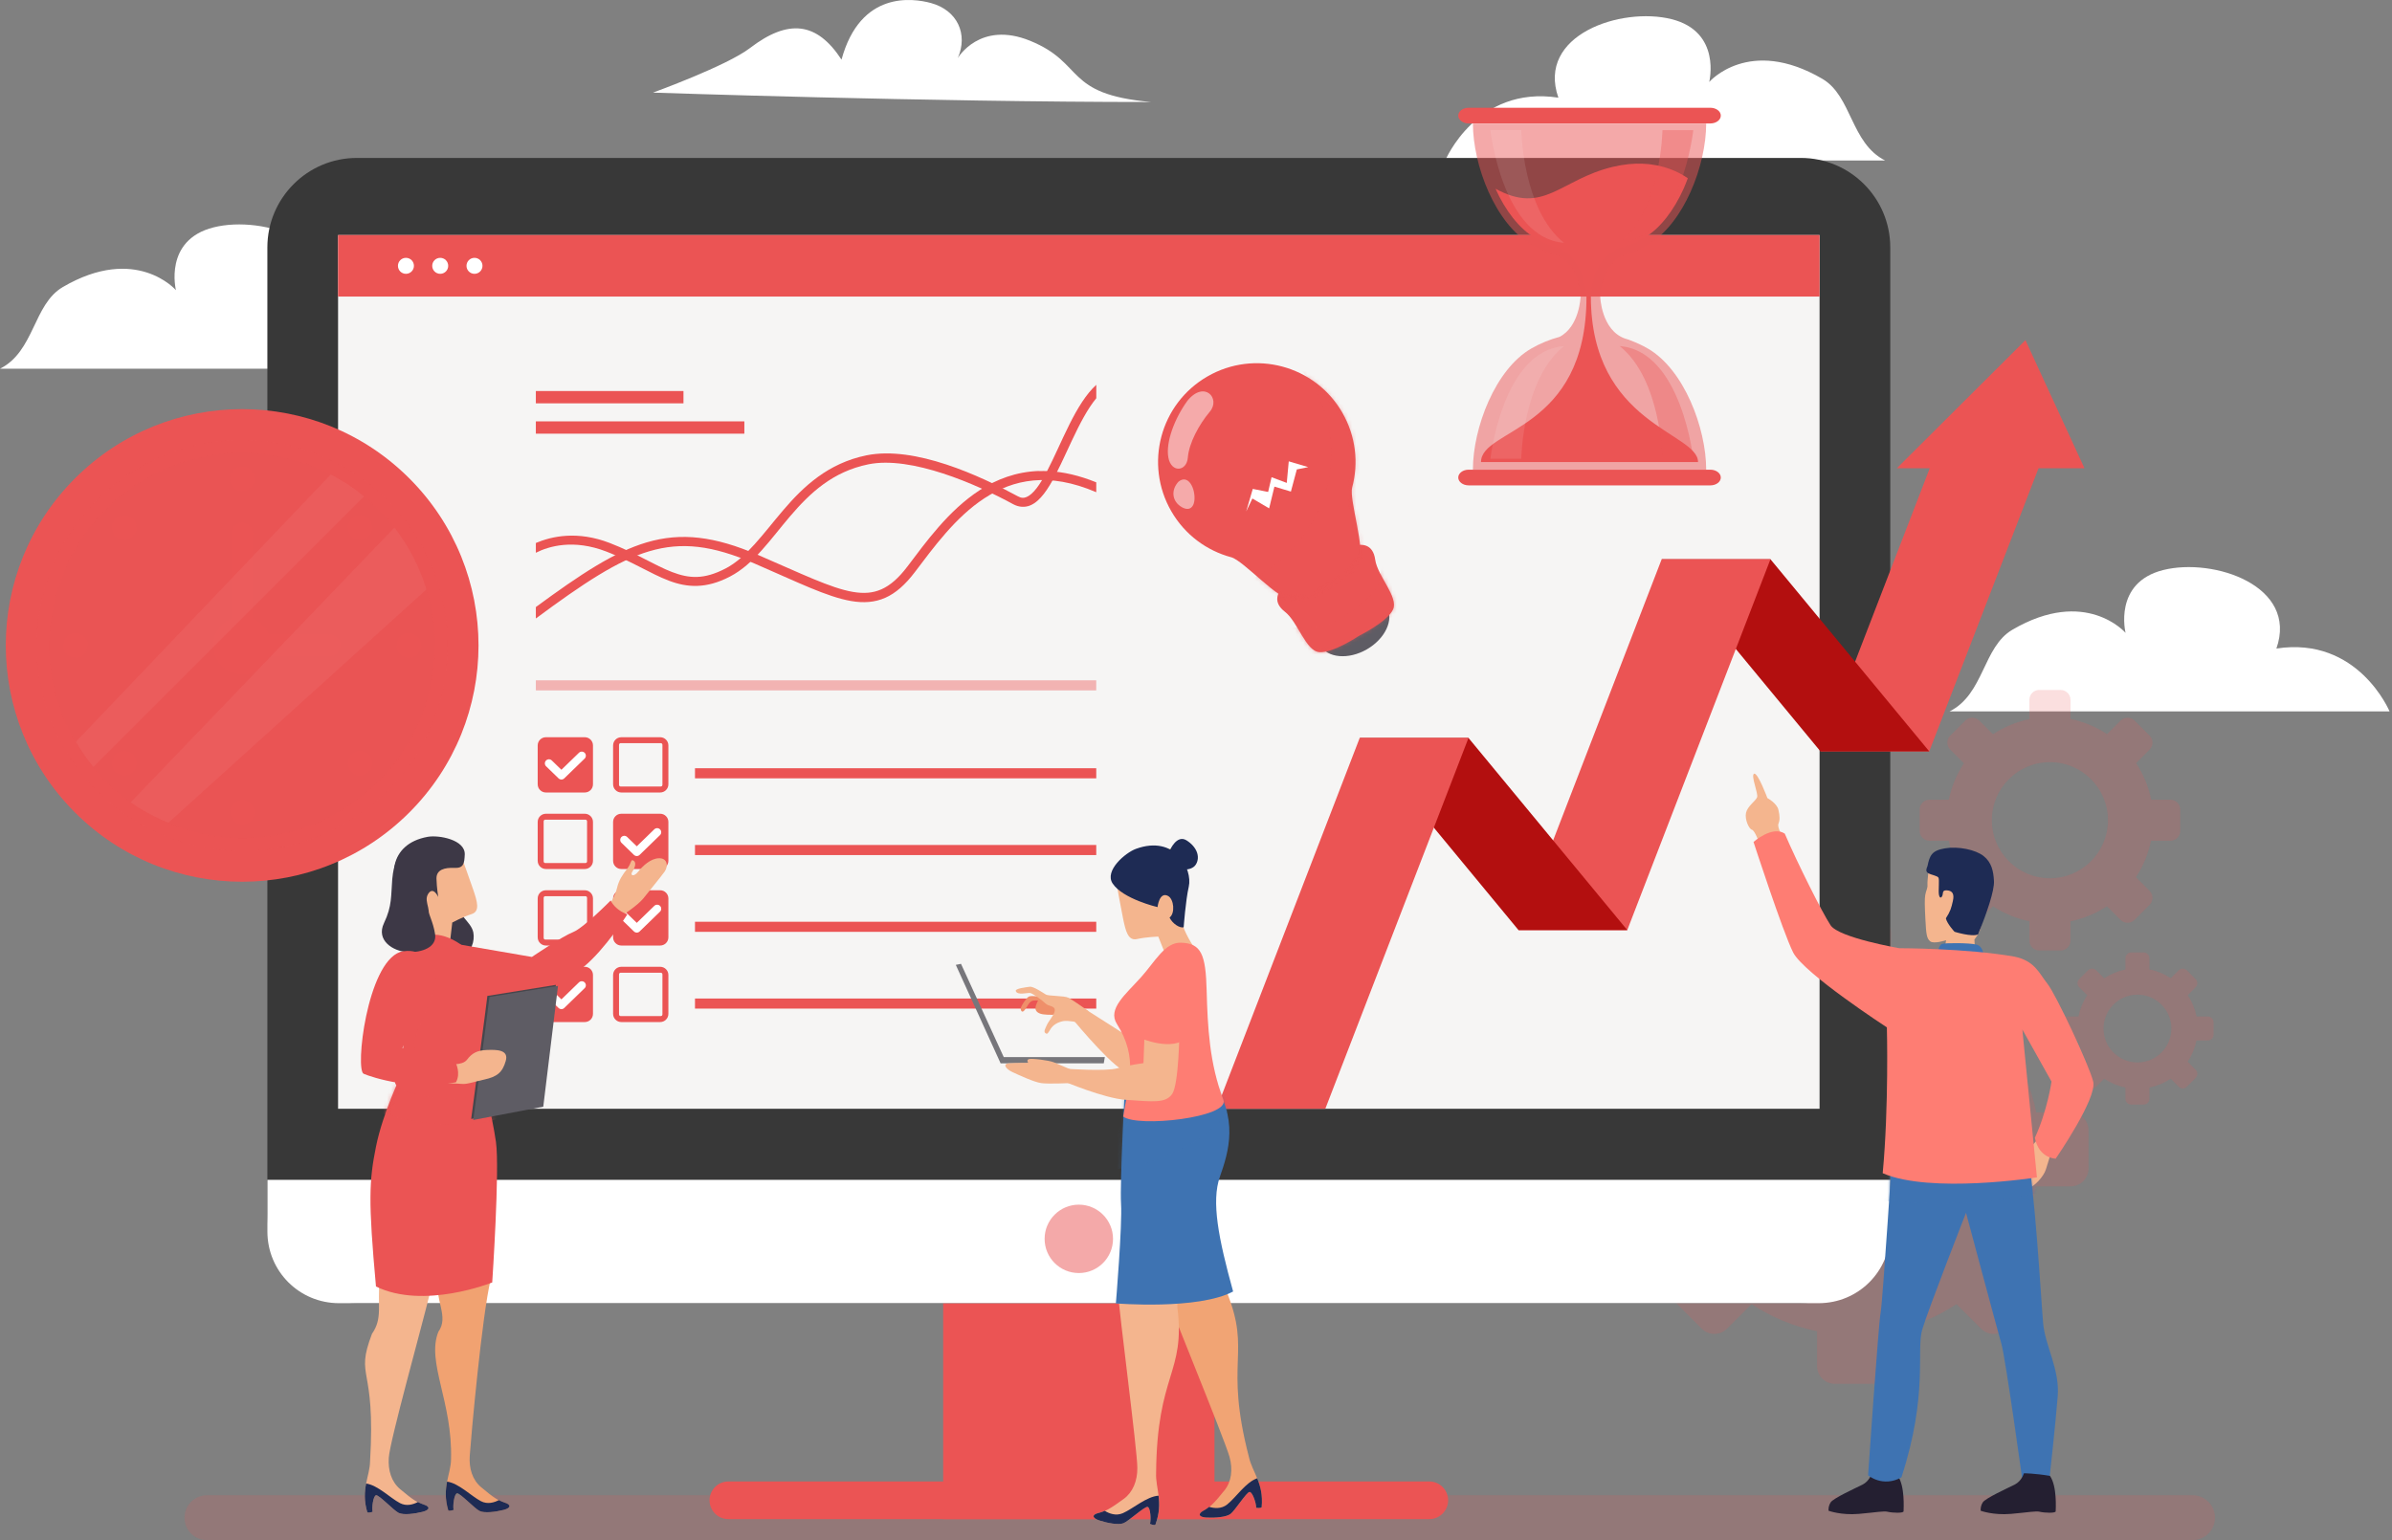 <svg width="590" height="380" viewBox="0 0 590 380" fill="none" xmlns="http://www.w3.org/2000/svg">
<rect x="0" y="0" width="590" height="380" fill="#808080" stroke="none"/>
<g clip-path="url(#clip0_868_4948)">
<path d="M8.65944e-06 90.969H108.511C108.511 90.969 100.76 72.37 80.605 75.467C86.033 59.965 65.103 52.989 52.698 56.094C40.294 59.2 43.399 71.596 43.399 71.596C43.399 71.596 33.59 60.238 15.493 70.822C8.182 75.097 8.516 86.71 -0.009 90.977L8.65944e-06 90.969Z" fill="white"/>
<path d="M480.884 175.514H589.395C589.395 175.514 581.644 156.916 561.488 160.013C566.916 144.511 545.987 137.535 533.582 140.64C521.177 143.737 524.283 156.142 524.283 156.142C524.283 156.142 514.473 144.784 496.376 155.368C489.065 159.643 489.4 171.256 480.875 175.523L480.884 175.514Z" fill="white"/>
<path d="M464.986 39.598H356.475C356.475 39.598 364.226 21 384.381 24.097C378.953 8.595 399.883 1.619 412.288 4.724C424.692 7.83 421.587 20.226 421.587 20.226C421.587 20.226 431.396 8.868 449.493 19.452C456.804 23.727 456.47 35.34 464.995 39.607L464.986 39.598Z" fill="white"/>
<path opacity="0.18" d="M540.796 380H51.053C47.992 380 45.511 377.519 45.511 374.458C45.511 371.396 47.992 368.915 51.053 368.915H540.796C543.858 368.915 546.339 371.396 546.339 374.458C546.339 377.519 543.858 380 540.796 380Z" fill="#EB5454"/>
<g opacity="0.19">
<path d="M452.59 225.741C450.153 225.741 448.191 227.703 448.191 230.14V238.718C442.42 239.888 436.939 242.167 432.03 245.413L425.968 239.351C424.244 237.627 421.464 237.627 419.739 239.351L413.071 246.02C411.346 247.744 411.346 250.524 413.071 252.249L419.132 258.31C415.886 263.22 413.607 268.709 412.437 274.472H403.868C401.431 274.472 399.469 276.434 399.469 278.871V288.302C399.469 290.739 401.431 292.701 403.868 292.701H412.437C413.616 298.472 415.886 303.953 419.132 308.862L413.071 314.924C411.346 316.648 411.346 319.428 413.071 321.153L419.739 327.821C421.464 329.546 424.244 329.546 425.968 327.821L432.03 321.76C436.939 325.006 442.429 327.276 448.191 328.455V337.032C448.191 339.469 450.153 341.431 452.59 341.431H462.021C464.458 341.431 466.42 339.469 466.42 337.032V328.455C472.191 327.285 477.672 325.006 482.581 321.76L488.643 327.821C490.367 329.546 493.148 329.546 494.872 327.821L501.541 321.153C503.265 319.428 503.265 316.648 501.541 314.924L495.479 308.862C498.725 303.953 500.995 298.463 502.165 292.701H510.743C513.18 292.701 515.142 290.739 515.142 288.302V278.871C515.142 276.434 513.18 274.472 510.743 274.472H502.262C501.092 268.683 498.804 263.167 495.541 258.24L501.532 252.249C503.256 250.524 503.256 247.744 501.532 246.02L494.863 239.351C493.139 237.627 490.359 237.627 488.634 239.351L482.643 245.343C477.716 242.079 472.209 239.791 466.411 238.621V230.149C466.411 227.712 464.449 225.75 462.012 225.75H452.581L452.59 225.741ZM457.306 257.809C471.54 257.809 483.083 269.352 483.083 283.586C483.083 297.821 471.54 309.364 457.306 309.364C443.071 309.364 431.528 297.821 431.528 283.586C431.528 269.352 443.071 257.809 457.306 257.809Z" fill="#EB5454"/>
<path d="M503.001 170.228C501.646 170.228 500.555 171.318 500.555 172.673V177.442C497.353 178.093 494.3 179.36 491.573 181.163L488.203 177.794C487.244 176.835 485.705 176.835 484.746 177.794L481.042 181.497C480.083 182.456 480.083 183.996 481.042 184.955L484.411 188.324C482.608 191.052 481.341 194.105 480.69 197.307H475.93C474.576 197.307 473.485 198.398 473.485 199.753V204.996C473.485 206.351 474.576 207.442 475.93 207.442H480.69C481.341 210.644 482.608 213.697 484.411 216.424L481.042 219.794C480.083 220.753 480.083 222.292 481.042 223.251L484.746 226.955C485.705 227.914 487.244 227.914 488.203 226.955L491.573 223.586C494.3 225.389 497.353 226.647 500.555 227.307V232.076C500.555 233.43 501.646 234.521 503.001 234.521H508.244C509.599 234.521 510.69 233.43 510.69 232.076V227.307C513.893 226.656 516.945 225.389 519.673 223.586L523.042 226.955C524.001 227.914 525.541 227.914 526.5 226.955L530.203 223.251C531.162 222.292 531.162 220.753 530.203 219.794L526.834 216.424C528.638 213.697 529.896 210.644 530.555 207.442H535.324C536.679 207.442 537.77 206.351 537.77 204.996V199.753C537.77 198.398 536.679 197.307 535.324 197.307H530.608C529.957 194.087 528.69 191.025 526.878 188.289L530.212 184.955C531.171 183.996 531.171 182.456 530.212 181.497L526.508 177.794C525.55 176.835 524.01 176.835 523.051 177.794L519.717 181.128C516.981 179.316 513.919 178.049 510.699 177.389V172.682C510.699 171.327 509.608 170.236 508.253 170.236H503.01L503.001 170.228ZM505.623 188.043C513.532 188.043 519.945 194.456 519.945 202.366C519.945 210.275 513.532 216.688 505.623 216.688C497.714 216.688 491.3 210.275 491.3 202.366C491.3 194.456 497.714 188.043 505.623 188.043Z" fill="#EB5454"/>
<path d="M525.682 234.996C524.89 234.996 524.256 235.63 524.256 236.421V239.201C522.382 239.58 520.605 240.319 519.013 241.374L517.042 239.404C516.479 238.841 515.582 238.841 515.019 239.404L512.854 241.568C512.291 242.131 512.291 243.028 512.854 243.591L514.825 245.562C513.769 247.155 513.03 248.94 512.652 250.806H509.872C509.08 250.806 508.447 251.439 508.447 252.231V255.292C508.447 256.084 509.08 256.718 509.872 256.718H512.652C513.03 258.592 513.769 260.369 514.825 261.961L512.854 263.932C512.291 264.495 512.291 265.392 512.854 265.955L515.019 268.12C515.582 268.683 516.479 268.683 517.042 268.12L519.013 266.149C520.605 267.205 522.391 267.944 524.256 268.322V271.102C524.256 271.894 524.89 272.527 525.682 272.527H528.743C529.535 272.527 530.168 271.894 530.168 271.102V268.322C532.042 267.944 533.819 267.205 535.412 266.149L537.383 268.12C537.946 268.683 538.843 268.683 539.406 268.12L541.57 265.955C542.133 265.392 542.133 264.495 541.57 263.932L539.6 261.961C540.655 260.369 541.394 258.583 541.773 256.718H544.553C545.344 256.718 545.978 256.084 545.978 255.292V252.231C545.978 251.439 545.344 250.806 544.553 250.806H541.799C541.421 248.923 540.682 247.137 539.617 245.536L541.561 243.591C542.124 243.028 542.124 242.131 541.561 241.568L539.397 239.404C538.834 238.841 537.937 238.841 537.374 239.404L535.429 241.348C533.828 240.292 532.042 239.545 530.16 239.166V236.413C530.16 235.621 529.526 234.987 528.734 234.987H525.673L525.682 234.996ZM527.212 245.404C531.831 245.404 535.579 249.152 535.579 253.77C535.579 258.389 531.831 262.137 527.212 262.137C522.594 262.137 518.846 258.389 518.846 253.77C518.846 249.152 522.594 245.404 527.212 245.404Z" fill="#EB5454"/>
</g>
<path d="M299.562 306.653H232.638V374.818H299.562V306.653Z" fill="#EB5454"/>
<path d="M179.658 365.519H352.542C355.111 365.519 357.187 367.604 357.187 370.164C357.187 372.733 355.111 374.809 352.542 374.809H179.658C177.089 374.809 175.013 372.733 175.013 370.164C175.013 367.595 177.089 365.519 179.658 365.519Z" fill="#EB5454"/>
<path d="M444.153 38.965H88.039C75.838 38.965 65.948 48.855 65.948 61.056V299.43C65.948 311.631 75.838 321.521 88.039 321.521H444.153C456.354 321.521 466.244 311.631 466.244 299.43V61.056C466.244 48.855 456.354 38.965 444.153 38.965Z" fill="#383838"/>
<path d="M65.957 291.099V303.873C65.957 313.656 73.831 321.53 83.614 321.53H448.587C458.37 321.53 466.244 313.656 466.244 303.873V291.099H65.957Z" fill="white"/>
<path d="M448.807 57.994H83.385V273.565H448.807V57.994Z" fill="#F6F5F4"/>
<path d="M266.096 314.096C270.756 314.096 274.533 310.318 274.533 305.659C274.533 300.999 270.756 297.222 266.096 297.222C261.436 297.222 257.659 300.999 257.659 305.659C257.659 310.318 261.436 314.096 266.096 314.096Z" fill="#EB5454" fill-opacity="0.5"/>
<path d="M83.385 57.994V73.17H448.807V57.994H83.385Z" fill="#EB5454"/>
<path d="M102.098 65.587C102.098 66.678 101.218 67.558 100.127 67.558C99.036 67.558 98.156 66.678 98.156 65.587C98.156 64.496 99.036 63.616 100.127 63.616C101.218 63.616 102.098 64.496 102.098 65.587Z" fill="white"/>
<path d="M110.552 65.587C110.552 66.678 109.672 67.558 108.582 67.558C107.491 67.558 106.611 66.678 106.611 65.587C106.611 64.496 107.491 63.616 108.582 63.616C109.672 63.616 110.552 64.496 110.552 65.587Z" fill="white"/>
<path d="M119.007 65.587C119.007 66.678 118.127 67.558 117.036 67.558C115.945 67.558 115.065 66.678 115.065 65.587C115.065 64.496 115.945 63.616 117.036 63.616C118.127 63.616 119.007 64.496 119.007 65.587Z" fill="white"/>
<path d="M256.234 116.199C250.647 116.402 245.791 118.249 241.594 120.976C233.931 125.965 228.371 133.768 223.823 139.768C221.615 142.68 219.547 144.449 217.427 145.39C215.307 146.331 213.072 146.499 210.345 146.032C204.89 145.1 197.606 141.501 186.996 136.927C176.271 132.299 168.019 131.305 159.503 133.821C151.47 136.196 143.192 141.677 132.168 149.78V152.595C143.869 143.938 152.297 138.325 160.145 136.012C168.133 133.654 175.647 134.516 186.089 139.029C196.647 143.587 203.896 147.255 209.958 148.293C212.984 148.812 215.764 148.636 218.351 147.493C220.937 146.349 223.286 144.273 225.644 141.167C230.228 135.132 235.673 127.575 242.844 122.912C249.943 118.293 258.635 116.384 270.398 121.443V119.006C266.202 117.308 262.287 116.41 258.679 116.243C257.852 116.208 257.034 116.199 256.243 116.226L256.234 116.199Z" fill="#EB5454"/>
<path d="M270.398 94.953C269.122 96.106 267.979 97.557 266.914 99.167C264.671 102.563 262.77 106.742 260.958 110.657C259.146 114.572 257.404 118.232 255.679 120.458C254.817 121.575 253.973 122.305 253.242 122.613C252.512 122.921 251.905 122.921 251.017 122.428C241.797 117.405 225.635 109.909 213.714 112.346C204.248 114.282 198.186 120.027 193.207 125.851C188.227 131.675 184.198 137.552 178.963 140.261C173.597 143.05 169.954 142.734 165.776 141.141C161.597 139.549 156.978 136.522 150.423 133.98C142.409 130.874 136.03 132.326 132.168 133.971V136.382C135.371 134.772 141.423 132.933 149.605 136.1C155.922 138.546 160.426 141.537 164.966 143.261C169.506 144.995 174.169 145.303 180.01 142.276C185.984 139.179 190.057 133.021 194.931 127.32C199.805 121.628 205.374 116.367 214.172 114.563C224.747 112.399 240.882 119.472 249.926 124.408C251.316 125.165 252.838 125.235 254.131 124.689C255.424 124.144 256.489 123.115 257.492 121.83C259.48 119.252 261.213 115.513 263.034 111.598C264.855 107.675 266.738 103.575 268.832 100.399C269.351 99.616 269.879 98.894 270.407 98.252V94.936L270.398 94.953Z" fill="#EB5454"/>
<path opacity="0.41" d="M270.389 167.851H132.168V170.34H270.389V167.851Z" fill="#EB5454"/>
<path d="M162.837 181.893H153.248C152.13 181.893 151.224 182.799 151.224 183.916V193.506C151.224 194.623 152.13 195.529 153.248 195.529H162.837C163.955 195.529 164.861 194.623 164.861 193.506V183.916C164.861 182.799 163.955 181.893 162.837 181.893Z" fill="#EB5454"/>
<path d="M153.116 183.353C152.852 183.353 152.685 183.52 152.685 183.784V193.628C152.685 193.892 152.852 194.059 153.116 194.059H162.96C163.224 194.059 163.391 193.892 163.391 193.628V183.784C163.391 183.52 163.224 183.353 162.96 183.353H153.116Z" fill="#F6F5F4"/>
<path d="M144.239 181.893H134.649C133.532 181.893 132.626 182.799 132.626 183.916V193.506C132.626 194.623 133.532 195.529 134.649 195.529H144.239C145.356 195.529 146.262 194.623 146.262 193.506V183.916C146.262 182.799 145.356 181.893 144.239 181.893Z" fill="#EB5454"/>
<path d="M135.397 188.342L138.476 191.324L143.5 186.45" stroke="white" stroke-width="2.01" stroke-linecap="round" stroke-linejoin="round"/>
<path d="M144.239 200.772H134.649C133.532 200.772 132.626 201.678 132.626 202.796V212.385C132.626 213.503 133.532 214.409 134.649 214.409H144.239C145.356 214.409 146.262 213.503 146.262 212.385V202.796C146.262 201.678 145.356 200.772 144.239 200.772Z" fill="#EB5454"/>
<path d="M144.371 202.232C144.635 202.232 144.802 202.4 144.802 202.664V212.508C144.802 212.772 144.635 212.939 144.371 212.939H134.526C134.262 212.939 134.095 212.772 134.095 212.508V202.664C134.095 202.4 134.262 202.232 134.526 202.232H144.371Z" fill="#F6F5F4"/>
<path d="M162.837 200.772H153.248C152.13 200.772 151.224 201.678 151.224 202.796V212.385C151.224 213.503 152.13 214.409 153.248 214.409H162.837C163.955 214.409 164.861 213.503 164.861 212.385V202.796C164.861 201.678 163.955 200.772 162.837 200.772Z" fill="#EB5454"/>
<path d="M153.987 207.222L157.066 210.204L162.089 205.33" stroke="white" stroke-width="2.01" stroke-linecap="round" stroke-linejoin="round"/>
<path d="M144.239 219.652H134.649C133.532 219.652 132.626 220.558 132.626 221.676V231.265C132.626 232.383 133.532 233.289 134.649 233.289H144.239C145.356 233.289 146.262 232.383 146.262 231.265V221.676C146.262 220.558 145.356 219.652 144.239 219.652Z" fill="#EB5454"/>
<path d="M144.371 221.112C144.635 221.112 144.802 221.279 144.802 221.543V231.388C144.802 231.652 144.635 231.819 144.371 231.819H134.526C134.262 231.819 134.095 231.652 134.095 231.388V221.543C134.095 221.279 134.262 221.112 134.526 221.112H144.371Z" fill="#F6F5F4"/>
<path d="M162.837 219.652H153.248C152.13 219.652 151.224 220.558 151.224 221.676V231.265C151.224 232.383 152.13 233.289 153.248 233.289H162.837C163.955 233.289 164.861 232.383 164.861 231.265V221.676C164.861 220.558 163.955 219.652 162.837 219.652Z" fill="#EB5454"/>
<path d="M153.987 226.11L157.066 229.093L162.089 224.219" stroke="white" stroke-width="2.01" stroke-linecap="round" stroke-linejoin="round"/>
<path d="M162.837 238.532H153.248C152.13 238.532 151.224 239.438 151.224 240.556V250.145C151.224 251.263 152.13 252.169 153.248 252.169H162.837C163.955 252.169 164.861 251.263 164.861 250.145V240.556C164.861 239.438 163.955 238.532 162.837 238.532Z" fill="#EB5454"/>
<path d="M153.116 239.992C152.852 239.992 152.685 240.159 152.685 240.423V250.268C152.685 250.532 152.852 250.699 153.116 250.699H162.96C163.224 250.699 163.391 250.532 163.391 250.268V240.423C163.391 240.159 163.224 239.992 162.96 239.992H153.116Z" fill="#F6F5F4"/>
<path d="M144.239 238.532H134.649C133.532 238.532 132.626 239.438 132.626 240.556V250.145C132.626 251.263 133.532 252.169 134.649 252.169H144.239C145.356 252.169 146.262 251.263 146.262 250.145V240.556C146.262 239.438 145.356 238.532 144.239 238.532Z" fill="#EB5454"/>
<path d="M135.397 244.99L138.476 247.973L143.5 243.099" stroke="white" stroke-width="2.01" stroke-linecap="round" stroke-linejoin="round"/>
<path d="M270.398 189.546H171.424V192.036H270.398V189.546Z" fill="#EB5454"/>
<path d="M270.398 208.479H171.424V210.968H270.398V208.479Z" fill="#EB5454"/>
<path d="M270.398 227.421H171.424V229.911H270.398V227.421Z" fill="#EB5454"/>
<path d="M270.398 246.362H171.424V248.852H270.398V246.362Z" fill="#EB5454"/>
<path d="M168.582 96.476H132.168V99.511H168.582V96.476Z" fill="#EB5454"/>
<path d="M183.6 103.963H132.168V106.998H183.6V103.963Z" fill="#EB5454"/>
<path d="M477.892 110.578H504.725L475.86 185.385H449.027L477.892 110.578Z" fill="#EB5454"/>
<path d="M436.693 137.983H409.86L449.027 185.386H475.86L436.693 137.983Z" fill="#B30F0F"/>
<path d="M409.859 137.983H436.693L401.378 229.48H374.545L409.859 137.983Z" fill="#EB5454"/>
<path d="M362.211 182.068H335.378L374.545 229.479H401.378L362.211 182.068Z" fill="#B30F0F"/>
<path d="M335.378 182.068H362.211L326.897 273.565H300.064L335.378 182.068Z" fill="#EB5454"/>
<path opacity="0.5" d="M363.302 30.458C363.302 40.734 368.783 55.197 377.686 60.335C379.912 61.62 382.261 62.587 384.68 63.23C389.625 65.799 389.862 73.171 389.862 73.171C389.862 73.171 389.633 80.535 384.68 83.112C382.261 83.755 379.912 84.722 377.686 85.998C368.783 91.136 363.302 105.599 363.302 115.875H420.839C420.839 105.599 415.358 91.136 406.455 85.998C405.029 85.171 403.543 84.494 402.029 83.939C401.845 83.843 401.634 83.763 401.387 83.702C401.387 83.702 401.387 83.702 401.378 83.702C401.185 83.631 400.983 83.579 400.78 83.517C394.956 81.423 394.701 73.18 394.701 73.18C394.701 73.18 394.956 64.936 400.78 62.842C400.983 62.781 401.176 62.719 401.378 62.658C401.378 62.658 401.378 62.658 401.387 62.658C401.634 62.587 401.845 62.508 402.029 62.42C403.543 61.857 405.029 61.18 406.455 60.361C415.358 55.224 420.839 40.76 420.839 30.484H363.302V30.458Z" fill="#EB5454"/>
<path d="M362.255 26.587H421.877C423.294 26.587 424.446 27.458 424.446 28.522C424.446 29.596 423.294 30.458 421.877 30.458H362.255C360.839 30.458 359.686 29.587 359.686 28.522C359.686 27.449 360.839 26.587 362.255 26.587Z" fill="#EB5454"/>
<path d="M362.255 115.884H421.877C423.294 115.884 424.446 116.755 424.446 117.819C424.446 118.893 423.294 119.755 421.877 119.755H362.255C360.839 119.755 359.686 118.884 359.686 117.819C359.686 116.746 360.839 115.884 362.255 115.884Z" fill="#EB5454"/>
<path d="M405.214 40.4C410.282 40.593 413.959 42.353 416.308 43.971C415.983 44.843 415.648 45.713 415.27 46.558C412.895 51.863 409.446 56.438 405.513 58.708C403.437 59.904 401.238 60.81 398.977 61.409C398.845 61.444 398.713 61.497 398.59 61.558C392.361 64.796 392.396 73.11 392.396 73.11C392.396 104.755 418.833 106.655 418.833 114.001H365.299C365.299 105.626 391.314 106.515 391.314 73.233C391.314 73.233 391.252 70.796 390.355 68.183C389.466 65.57 387.628 62.376 383.994 61.066C383.968 61.066 383.95 61.048 383.924 61.039C383.695 60.969 383.501 60.907 383.369 60.863C383.29 60.837 383.211 60.81 383.132 60.801C383.264 60.828 383.475 60.898 383.343 60.854C383.308 60.846 383.273 60.828 383.237 60.819C383.106 60.784 383.018 60.749 382.956 60.714C382.894 60.678 382.824 60.652 382.762 60.626C381.337 60.098 379.947 59.464 378.627 58.699C374.695 56.429 371.255 51.863 368.88 46.567C380.809 53.121 384.821 44.288 397.78 41.174C400.525 40.514 402.997 40.303 405.214 40.382V40.4Z" fill="#EB5454"/>
<path opacity="0.5" d="M367.621 32.112C367.621 32.112 370.551 58.743 385.771 59.913C375.531 51.722 375.232 32.112 375.232 32.112H367.621Z" fill="white" fill-opacity="0.2"/>
<path opacity="0.5" d="M367.621 113.191C367.621 113.191 370.551 86.561 385.771 85.391C375.531 93.581 375.232 113.191 375.232 113.191H367.621Z" fill="white" fill-opacity="0.2"/>
<path opacity="0.35" d="M417.663 32.112C417.663 32.112 414.733 58.743 399.513 59.913C409.754 51.722 410.053 32.112 410.053 32.112H417.663Z" fill="#EB5454"/>
<path opacity="0.35" d="M417.663 113.191C417.663 113.191 414.733 86.561 399.513 85.391C409.754 93.581 410.053 113.191 410.053 113.191H417.663Z" fill="#EB5454"/>
<path d="M475.922 213.082C475.922 213.082 475.332 217.349 475.42 218.264C475.508 219.17 475.059 219.715 474.875 220.806C474.69 221.897 474.743 223.621 474.919 226.982C475.103 230.343 475.191 231.522 476.098 232.252C477.004 232.982 480.004 231.979 480.004 231.979L479.731 233.8H487.095L487.007 231.803C487.007 231.803 488.01 230.528 488.37 229.533C488.731 228.531 490.464 221.352 490.825 219.451C491.186 217.542 491.458 215 490.095 212.73C488.731 210.46 485.186 209.369 482.37 209.457C479.555 209.545 476.643 209.457 475.922 213.091V213.082Z" fill="#F4B58E"/>
<path d="M439.754 206.536C439.754 206.536 438.303 204.169 438.663 203.263C439.024 202.357 439.024 201.442 438.663 199.815C438.303 198.178 435.936 196.903 435.936 196.903C435.936 196.903 433.569 190.542 432.663 190.902C431.757 191.263 433.754 195.812 433.393 196.718C433.033 197.624 431.027 198.9 430.666 200.536C430.305 202.172 431.396 204.53 432.118 204.715C432.848 204.9 433.939 207.988 433.939 207.988L439.754 206.536Z" fill="#F4B58E"/>
<path d="M502.816 280.868L498.637 285.593C498.637 285.593 497.186 287.774 497.186 289.956C497.186 292.138 498.092 293.95 499.913 293.405C501.734 292.859 504.092 290.317 504.637 288.496C505.183 286.675 506.274 283.226 506.274 283.226L502.825 280.859L502.816 280.868Z" fill="#F4B58E"/>
<path d="M461.687 363.487C461.687 363.487 461.177 365.414 459.373 366.311C457.57 367.209 452.177 369.655 451.534 370.684C450.892 371.713 451.024 372.742 451.024 372.742C451.024 372.742 454.112 373.895 458.476 373.517C462.84 373.138 464.643 372.743 465.672 373.006C466.702 373.262 469.526 373.394 469.526 372.874C469.526 372.355 469.913 366.707 468.109 364.138C464.256 363.496 461.687 363.496 461.687 363.496V363.487Z" fill="#241F31"/>
<path d="M466.948 281.246C466.948 281.246 464.379 321.337 463.86 323.906C463.35 326.475 460.772 363.997 460.772 363.997C460.772 363.997 464.37 367.085 468.998 364.508C475.684 343.947 472.596 333.153 474.136 328.015C475.675 322.877 484.931 299.229 484.931 299.229C484.931 299.229 492.637 328.015 493.667 331.613C494.696 335.211 498.805 365.027 498.805 365.027H505.491C505.491 365.027 507.03 351.144 507.549 344.467C508.06 337.78 504.461 332.132 503.951 326.475C503.441 320.818 501.893 292.551 499.843 283.296C483.391 281.756 466.948 281.237 466.948 281.237V281.246Z" fill="#3E73B2"/>
<mask id="mask0_868_4948" style="mask-type:luminance" maskUnits="userSpaceOnUse" x="460" y="281" width="48" height="85">
<path d="M466.948 281.246C466.948 281.246 464.379 321.337 463.86 323.906C463.35 326.475 460.772 363.997 460.772 363.997C460.772 363.997 464.37 367.085 468.998 364.508C475.684 343.947 472.596 333.153 474.136 328.015C475.675 322.877 484.931 299.229 484.931 299.229C484.931 299.229 492.637 328.015 493.667 331.613C494.696 335.211 498.805 365.027 498.805 365.027H505.491C505.491 365.027 507.03 351.144 507.549 344.467C508.06 337.78 504.461 332.132 503.951 326.475C503.441 320.818 501.893 292.551 499.843 283.296C483.391 281.756 466.948 281.237 466.948 281.237V281.246Z" fill="white"/>
</mask>
<g mask="url(#mask0_868_4948)">
<g style="mix-blend-mode:multiply" opacity="0.53">
<path d="M498.734 295.164C503.731 294.276 509.177 292.692 511.808 288.364C500.881 277.191 483.479 272.352 468.752 277.587C465.206 278.853 461.705 280.771 459.611 283.895C457.922 286.419 456.118 292.208 458.581 294.821C460.429 296.774 465.136 296.211 467.555 296.431C477.963 297.346 488.423 297.003 498.725 295.164H498.734Z" fill="#3E73B2"/>
</g>
</g>
<path d="M499.209 363.487C499.209 363.487 498.699 365.414 496.895 366.311C495.092 367.209 489.699 369.655 489.057 370.684C488.414 371.713 488.546 372.742 488.546 372.742C488.546 372.742 491.634 373.895 495.998 373.517C500.362 373.138 502.165 372.743 503.195 373.006C504.224 373.262 507.048 373.394 507.048 372.874C507.048 372.355 507.435 366.707 505.632 364.138C501.778 363.496 499.209 363.496 499.209 363.496V363.487Z" fill="#241F31"/>
<path d="M478.007 234.794C478.007 234.794 478.279 233.158 479.01 232.885C479.74 232.612 485.916 232.612 487.552 233.07C489.189 233.527 489.277 235.709 489.277 235.709L478.007 234.803V234.794Z" fill="#3E73B2"/>
<path d="M468.496 233.95C468.496 233.95 484.948 233.95 496.772 236.008C501.91 237.038 502.939 240.117 504.998 242.694C507.057 245.263 515.283 262.744 516.303 266.853C517.332 270.962 507.048 285.874 507.048 285.874C507.048 285.874 502.939 285.874 501.91 280.736C504.998 274.05 506.019 266.853 506.019 266.853L498.822 254L502.42 290.492C502.42 290.492 476.203 294.601 464.379 289.463C465.919 273.011 465.408 253.48 465.408 253.48C465.408 253.48 444.848 240.117 442.279 234.979C439.71 229.841 432.514 207.732 432.514 207.732C432.514 207.732 437.141 203.624 440.22 205.674C443.308 212.87 449.476 225.205 451.526 228.293C453.584 231.381 468.488 233.95 468.488 233.95H468.496Z" fill="#FE7D73"/>
<path d="M475.42 213.715C475.288 214.032 474.787 214.991 475.605 215.439C476.423 215.897 477.919 216.073 478.147 216.574C478.376 217.076 478.103 219.706 478.235 220.621C478.367 221.527 478.737 221.712 479.054 221.079C479.37 220.445 478.922 219.583 480.232 219.671C481.552 219.759 482.098 220.533 481.684 222.31C481.279 224.079 481.095 224.809 479.96 226.577C480.232 227.897 482.098 229.894 482.098 229.894C482.098 229.894 486.461 231.258 487.913 230.527C490.095 225.17 491.96 219.715 491.819 217.349C491.687 214.982 491.274 212.809 489.277 211.216C487.279 209.624 483.004 208.762 479.74 209.307C476.467 209.853 475.966 211.076 475.42 213.715Z" fill="#1E2B54"/>
<path d="M112.998 222.046C112.153 225.539 116.165 227.157 116.746 230.043C117.177 232.198 116.2 235.102 114.018 235.832C113.183 236.113 112.109 235.251 111.291 235.155C110.737 235.084 108.15 235.251 107.719 234.811C107.367 234.459 107.754 232.172 107.719 231.75C107.42 228.16 108.221 222.046 112.998 222.046Z" fill="#3D3846"/>
<path d="M150.089 223.621C150.089 223.621 151.717 221.192 152.174 219.16C152.632 217.137 153.564 215.826 154.699 214.348C155.834 212.87 155.526 211.902 156.265 212.342C156.995 212.773 156.679 213.996 155.992 215.016C155.306 216.037 156.309 216.45 157.4 215.078C158.491 213.705 160.462 211.788 162.564 211.752C164.667 211.717 164.86 213.749 163.928 215.06C162.995 216.371 160.101 219.855 158.72 221.623C157.33 223.392 153.168 226.084 153.168 226.084L150.098 223.621H150.089Z" fill="#F4B58E"/>
<path d="M113.068 232.981L131.192 236.105C131.192 236.105 138.696 231.011 141.318 229.99C143.948 228.97 150.626 222.169 150.626 222.169C151.136 223.304 152.552 224.826 154.743 225.591C154.743 225.591 149.218 234.266 143.992 238.524C138.766 242.782 140.016 242.914 137.491 244.146C134.966 245.377 117.687 247.031 117.687 247.031L113.068 232.981Z" fill="#EB5454"/>
<path d="M121.048 315.592C118.848 324.707 116.165 354.839 115.866 359.176C115.646 362.326 116.543 365.124 118.628 366.892C121.822 369.602 122.957 370.261 124.523 370.745C126.089 371.229 126.089 372.074 124.162 372.549C122.235 373.033 119.464 373.393 118.268 372.786C117.071 372.179 113.455 368.335 112.734 368.449C112.013 368.572 111.652 371.581 111.889 372.54C110.807 372.901 110.57 372.663 110.57 372.663C108.898 367.006 111.186 363.804 111.247 360.109C111.678 345.883 105.124 336.056 108.124 328.595C110.807 324.786 107.244 321.117 107.851 314.598C109.91 316.147 115.021 312.891 121.057 315.592H121.048Z" fill="#F1A271"/>
<path d="M110.279 365.555C113.174 365.959 116.218 369.127 118.628 370.385C120.265 371.238 121.936 370.701 123.036 370.121C123.538 370.376 124.021 370.587 124.523 370.745C126.089 371.229 126.089 372.074 124.162 372.549C122.236 373.033 119.464 373.393 118.268 372.786C117.062 372.188 113.455 368.335 112.734 368.449C112.013 368.572 111.652 371.581 111.889 372.54C110.807 372.901 110.57 372.663 110.57 372.663C109.716 369.786 109.892 367.543 110.279 365.546V365.555Z" fill="#1E2B54"/>
<path d="M106.118 318.724C103.919 327.838 96.194 355.322 95.895 359.66C95.675 362.809 96.573 365.607 98.658 367.375C101.851 370.085 102.986 370.745 104.552 371.229C106.118 371.712 106.118 372.557 104.192 373.032C102.265 373.516 99.494 373.877 98.297 373.27C97.101 372.663 93.485 368.818 92.763 368.932C92.042 369.047 91.681 372.064 91.919 373.023C90.837 373.384 90.599 373.147 90.599 373.147C88.927 367.49 91.215 364.287 91.276 360.592C92.737 336.346 87.467 340.401 91.752 329.079C94.435 325.269 93.036 322.076 93.643 315.565C95.702 317.114 100.092 316.023 106.127 318.724H106.118Z" fill="#F4B58E"/>
<path d="M90.309 366.029C93.203 366.434 96.247 369.601 98.658 370.859C100.294 371.713 101.966 371.176 103.065 370.595C103.567 370.85 104.051 371.062 104.552 371.22C106.118 371.704 106.118 372.548 104.191 373.023C102.265 373.507 99.493 373.868 98.297 373.261C97.1 372.654 93.484 368.809 92.763 368.924C92.042 369.047 91.681 372.056 91.918 373.015C90.836 373.375 90.599 373.138 90.599 373.138C89.746 370.261 89.921 368.018 90.309 366.021V366.029Z" fill="#1E2B54"/>
<path d="M114.221 212.491C114.221 212.491 115.787 216.714 116.763 219.617C117.74 222.521 118.426 224.87 116.306 225.538C114.186 226.207 111.555 227.614 111.555 227.614L110.869 233.491L103.294 233.544L105.062 228.362C105.062 228.362 101.939 217.611 102.573 214.664C103.206 211.726 106.294 210.265 109.602 209.949C112.91 209.623 113.79 211.497 114.23 212.491H114.221Z" fill="#F4B58E"/>
<path d="M119.2 267.072C119.2 267.072 121.365 275.017 122.332 281.756C123.291 288.495 121.408 316.419 121.408 316.419C121.408 316.419 104.534 323.193 92.737 317.413C90.81 296.228 91.039 291.38 92.728 282.961C94.417 274.533 98.983 265.146 98.983 265.146L119.2 267.072Z" fill="#EB5454"/>
<mask id="mask1_868_4948" style="mask-type:luminance" maskUnits="userSpaceOnUse" x="91" y="265" width="32" height="55">
<path d="M119.2 267.072C119.2 267.072 121.365 275.017 122.332 281.756C123.291 288.495 121.408 316.419 121.408 316.419C121.408 316.419 104.534 323.193 92.737 317.413C90.81 296.228 91.039 291.38 92.728 282.961C94.417 274.533 98.983 265.146 98.983 265.146L119.2 267.072Z" fill="white"/>
</mask>
<g mask="url(#mask1_868_4948)">
<g style="mix-blend-mode:multiply" opacity="0.53">
<path d="M122.649 276.063C108.52 280.92 87.713 272.474 87.713 272.474L96.159 257.245L125.711 259.779L122.658 276.063H122.649Z" fill="#EB5454"/>
</g>
</g>
<path d="M107.315 230.615C102.317 230.413 99.652 233.826 98.825 242.527C97.998 251.228 101.904 254.052 97.505 266.308C95.957 270.618 115.232 272.352 118.963 269.862C122.693 267.372 115.646 259.322 121.479 251.334C126.221 244.841 115.637 230.941 107.323 230.606L107.315 230.615Z" fill="#EB5454"/>
<path d="M111.969 208.304C111.969 208.304 110.886 207.582 109.558 208.427C108.238 209.271 108.96 210.837 108.96 210.837L111.969 208.312V208.304Z" fill="#F5C211"/>
<path d="M104.816 227.668C104.816 227.668 101.438 223.418 99.045 220.849C96.053 217.638 95.552 208.251 105.511 206.465C108.238 205.981 114.793 207.169 114.634 210.846C114.537 213.107 114.326 214.242 112.03 214.137C109.743 214.031 107.605 214.524 107.658 216.794C107.719 219.072 108.098 221.316 108.098 221.316C108.098 221.316 106.848 218.509 105.581 220.585C104.315 222.662 107.156 224.993 104.807 227.668H104.816Z" fill="#3D3846"/>
<path d="M98.631 210.731C98.631 210.731 97.1 212.773 96.757 216.855C96.414 220.937 96.757 223.497 94.716 227.746C92.675 232.004 96.933 234.723 100.505 234.899C104.077 235.066 107.825 233.711 107.315 230.474C106.804 227.236 105.617 225.538 105.097 222.811C104.587 220.083 104.077 214.638 104.077 214.638L98.631 210.723V210.731Z" fill="#3D3846"/>
<g style="mix-blend-mode:multiply" opacity="0.53">
<path d="M104.631 236.14C104.631 236.14 101.807 239.588 98.781 243.327C98.262 251.404 101.772 254.439 97.514 266.307C95.966 270.618 115.241 272.351 118.971 269.861C120.362 268.929 120.256 267.231 119.878 265.04C115.435 265.128 108.687 265.119 106.831 264.275C104.007 262.99 102.08 258.882 101.948 257.465C101.816 256.049 107.728 244.612 107.605 241.278C107.473 237.934 104.649 236.14 104.649 236.14H104.631Z" fill="#EB5454"/>
</g>
<path d="M120.212 245.72C120.027 247.542 116.218 276.073 116.218 276.073L133.479 272.8L137.112 242.993L120.212 245.72Z" fill="#47464C"/>
<path d="M120.731 245.975C120.546 247.796 116.737 276.327 116.737 276.327L133.998 273.055L137.632 243.248L120.731 245.975Z" fill="#5E5C64"/>
<path d="M110.464 262.489C110.464 262.489 114.001 263.034 115.197 261.451C116.394 259.867 117.669 259.146 120.071 259.058C122.473 258.97 125.561 258.952 124.743 261.776C123.933 264.6 122.623 265.656 119.464 266.351C116.306 267.046 115.171 267.565 113.816 267.424C112.461 267.284 108.749 267.266 108.749 267.266L110.455 262.48L110.464 262.489Z" fill="#F4B58E"/>
<path d="M98.684 234.872C103.602 233.685 106.021 236.826 106.866 240.169C107.71 243.512 99.247 258.556 99.247 258.556L112.382 262.181C112.382 262.181 113.728 264.767 112.461 267.028C102.133 269.184 91.831 265.84 89.701 264.934C87.564 264.028 90.502 237.776 98.684 234.881V234.872Z" fill="#EB5454"/>
<path d="M467.863 115.532H514.148L499.587 83.922L467.863 115.532Z" fill="#EB5454"/>
<path d="M330.46 148.638C335.008 146.016 340.19 146.474 342.038 149.667C343.885 152.861 341.695 157.585 337.146 160.207C332.598 162.829 327.416 162.371 325.569 159.178C323.721 155.984 325.912 151.26 330.46 148.638Z" fill="#5E5C64"/>
<path d="M317.052 144.389C316.718 144.591 316.472 144.776 316.34 144.925C315.284 146.131 313.771 148.488 316.947 150.952C320.123 153.415 322.049 160.62 325.41 160.902C328.771 161.192 335.211 156.873 335.211 156.873C335.211 156.873 342.17 153.45 343.595 150.398C345.029 147.345 339.75 142.084 339.205 138.098C338.659 134.113 335.862 134.245 334.287 134.553C332.712 134.87 325.762 140.518 325.762 140.518C325.762 140.518 319.357 142.963 317.043 144.389H317.052Z" fill="#EB5454"/>
<mask id="mask2_868_4948" style="mask-type:luminance" maskUnits="userSpaceOnUse" x="315" y="134" width="29" height="27">
<path d="M317.052 144.389C316.718 144.591 316.472 144.776 316.34 144.925C315.284 146.131 313.771 148.488 316.947 150.952C320.123 153.415 322.049 160.62 325.41 160.902C328.771 161.192 335.211 156.873 335.211 156.873C335.211 156.873 342.17 153.45 343.595 150.398C345.029 147.345 339.75 142.084 339.205 138.098C338.659 134.113 335.862 134.245 334.287 134.553C332.712 134.87 325.762 140.518 325.762 140.518C325.762 140.518 319.357 142.963 317.043 144.389H317.052Z" fill="white"/>
</mask>
<g mask="url(#mask2_868_4948)">
<g style="mix-blend-mode:multiply" opacity="0.44">
<path d="M335.387 149.263C332.651 151.647 329.096 153.961 325.63 154.559C322.261 155.139 317.967 153.925 315.055 156.433C314.202 157.172 313.78 158.307 313.683 159.433C313.419 162.512 315.425 165.477 318.099 167.025C320.774 168.574 323.994 168.899 327.082 168.697C333.495 168.283 339.786 165.653 344.44 161.21C349.085 156.767 352.014 150.512 352.217 144.081C352.27 142.365 352.102 140.544 351.099 139.154C349.322 136.691 343.745 135.397 341.66 137.931C340.437 139.409 340.789 141.617 340.217 143.333C339.557 145.33 338.052 146.773 336.53 148.233C336.17 148.576 335.791 148.928 335.396 149.271L335.387 149.263Z" fill="#EB5454"/>
</g>
</g>
<path d="M331.085 101.799C334.445 107.623 335.132 114.257 333.522 120.274C332.712 123.283 336.97 135.899 335.061 138.424C333.152 140.949 330.724 143.139 327.812 144.82C324.9 146.5 321.785 147.512 318.645 147.899C315.504 148.286 306.706 138.301 303.697 137.491C297.68 135.881 292.269 131.966 288.908 126.142C282.187 114.494 286.172 99.6 297.82 92.878C309.469 86.157 324.363 90.142 331.085 101.79V101.799Z" fill="#EB5454"/>
<mask id="mask3_868_4948" style="mask-type:luminance" maskUnits="userSpaceOnUse" x="285" y="89" width="51" height="59">
<path d="M331.085 101.799C334.445 107.623 335.132 114.257 333.522 120.274C332.712 123.283 336.97 135.899 335.061 138.424C333.152 140.949 330.724 143.139 327.812 144.82C324.9 146.5 321.785 147.512 318.645 147.899C315.504 148.286 306.706 138.301 303.697 137.491C297.68 135.881 292.269 131.966 288.908 126.142C282.187 114.494 286.172 99.6 297.82 92.878C309.469 86.157 324.363 90.142 331.085 101.79V101.799Z" fill="white"/>
</mask>
<g mask="url(#mask3_868_4948)">
<path opacity="0.35" d="M321.046 91.347C326.747 98.139 329.246 107.438 328.041 116.227C326.827 125.016 321.997 133.189 315.073 138.732C309.944 142.84 303.82 145.506 297.715 147.943C296.923 148.26 296.061 148.629 295.691 149.395C295.296 150.195 295.568 151.145 295.885 151.981C298.894 159.758 306.126 165.539 314.202 167.615C322.278 169.691 331.032 168.275 338.492 164.562C347.431 160.11 354.768 152.21 357.803 142.7C359.237 138.204 359.721 133.462 359.844 128.746C360.038 121.488 359.413 114.213 357.979 107.086C356.809 101.254 355.041 95.421 351.636 90.547C348.231 85.673 342.979 81.828 337.058 81.248C332.334 80.781 326.976 82.954 325.366 87.424" fill="#EB5454"/>
</g>
<path d="M322.656 114.468C322.243 114.705 322.093 115.242 322.34 115.664C323.501 117.67 325.005 120.195 325.507 122.166C325.885 123.679 325.577 125.157 325.463 126.952C325.155 131.694 326.061 134.817 328.56 139.154C329.325 140.492 330.161 141.688 330.61 142.946C331.093 142.568 331.569 142.172 332.017 141.758C331.463 140.465 330.689 139.357 330.073 138.283C327.654 134.087 326.915 131.562 327.205 127.066C327.31 125.439 327.698 123.723 327.205 121.752C326.598 119.333 324.997 116.773 323.862 114.802C323.624 114.389 323.088 114.239 322.665 114.485L322.656 114.468ZM305.043 126.53C304.63 126.785 304.498 127.321 304.753 127.726C305.809 129.45 307.128 131.456 309.178 132.591C314.51 135.547 315.988 135.908 319.164 141.415C319.947 142.761 320.783 144.714 322.085 146.061C322.129 146.104 322.489 146.606 322.78 147.011C323.36 146.835 323.941 146.641 324.513 146.412C324.126 145.876 323.747 145.26 323.343 144.846C322.393 143.87 321.53 142.022 320.677 140.544C317.387 134.843 315.302 133.99 310.023 131.069C308.483 130.216 307.269 128.491 306.249 126.82C305.994 126.406 305.457 126.274 305.052 126.53H305.043Z" fill="#EB5454"/>
<path d="M307.384 126.177L309.002 120.626L312.794 121.374L313.639 117.74L317.387 119.148L317.879 113.825L322.683 115.25L319.867 115.822L318.407 121.286L314.343 120.063L313.04 125.429L308.906 122.992L307.384 126.177Z" fill="white"/>
<path opacity="0.5" d="M292.885 98.878C289.727 103.224 287.474 109.136 288.187 112.919C288.9 116.702 292.709 116.394 292.991 112.875C293.272 109.356 295.683 104.817 298.419 101.561C301.155 98.306 297.055 93.749 292.885 98.878Z" fill="white"/>
<path opacity="0.5" d="M290.738 118.787C288.9 120.687 288.979 123.371 291.108 124.875C293.237 126.379 294.715 125.306 294.636 122.632C294.557 119.948 292.92 117.115 290.738 118.796V118.787Z" fill="white"/>
<path d="M272.246 262.348H246.803L235.753 238.058L237.037 237.803L247.577 260.809H272.509L272.254 262.348H272.246Z" fill="#77767B"/>
<path d="M256.313 246.415C256.313 246.415 255.539 247.568 255.415 248.597C255.283 249.627 256.313 250.137 257.342 250.269C258.371 250.401 260.808 250.524 260.808 250.014C260.808 249.503 260.553 247.313 260.553 247.313C260.553 247.313 257.465 246.028 256.313 246.415Z" fill="#EF8F6A"/>
<path d="M279.363 297.187C281.782 306.425 287.395 318.68 287.395 318.68C286.542 317.369 302.052 355.015 303.275 359.475C304.12 362.572 303.759 365.537 302.026 367.71C299.369 371.035 298.366 371.915 296.897 372.698C295.427 373.481 295.595 374.326 297.609 374.431C299.624 374.537 302.457 374.352 303.539 373.516C304.621 372.681 307.472 368.132 308.211 368.115C308.958 368.097 309.9 371.027 309.847 372.03C310.999 372.179 311.193 371.889 311.193 371.889C311.756 365.924 308.853 363.179 308.061 359.51C301.867 335.625 308.747 333.997 302.58 318.751C301.014 314.88 295.647 299.492 295.674 293.422C295.7 287.351 276.961 287.958 279.372 297.196L279.363 297.187Z" fill="#F1A474"/>
<path d="M310.084 364.736C307.278 365.704 304.859 369.461 302.703 371.185C301.243 372.355 299.466 372.153 298.26 371.783C297.812 372.135 297.372 372.443 296.897 372.689C295.427 373.472 295.595 374.317 297.609 374.423C299.624 374.528 302.457 374.343 303.539 373.508C304.621 372.672 307.472 368.123 308.211 368.106C308.958 368.088 309.9 371.018 309.847 372.021C310.999 372.17 311.193 371.88 311.193 371.88C311.483 368.845 310.867 366.645 310.093 364.728L310.084 364.736Z" fill="#1E2B54"/>
<path d="M296.606 278.466C292.076 274.507 282.864 273.794 278.562 278.008C275.932 280.586 277.77 289.568 277.726 297.829C277.674 306.09 275.756 318.662 275.756 318.662C276.002 323.712 280.507 357.548 280.533 362.176C280.551 365.378 279.433 368.149 277.199 369.803C273.767 372.328 272.571 372.918 270.952 373.296C269.333 373.674 269.272 374.528 271.19 375.153C273.108 375.777 275.888 376.331 277.155 375.804C278.413 375.276 282.345 371.625 283.067 371.792C283.788 371.968 283.946 375.038 283.639 375.997C284.712 376.437 284.976 376.208 284.976 376.208C287.07 370.595 284.976 367.182 285.161 363.434C285.363 338.756 292.427 338.967 290.413 322.639C289.903 318.495 297.407 297.099 298.788 292.023C300.169 286.955 300.064 281.466 296.624 278.448L296.606 278.466Z" fill="#F4B58E"/>
<path d="M285.759 369.021C282.794 369.232 279.486 372.232 276.961 373.34C275.245 374.088 273.592 373.437 272.509 372.768C271.982 372.997 271.48 373.173 270.952 373.296C269.333 373.675 269.272 374.528 271.19 375.153C273.108 375.777 275.888 376.331 277.155 375.804C278.413 375.276 282.345 371.625 283.067 371.792C283.788 371.959 283.946 375.038 283.639 375.997C284.712 376.437 284.976 376.208 284.976 376.208C286.04 373.349 286.014 371.062 285.759 369.012V369.021Z" fill="#1E2B54"/>
<path d="M277.735 255.389L267.398 248.8L265.093 252.073C265.093 252.073 275.844 265.067 278.333 264.504C280.823 263.941 277.735 255.389 277.735 255.389Z" fill="#F4B58E"/>
<path d="M298.718 266.272L277.533 266.906C277.533 266.906 276.178 291.768 276.512 296.994C276.847 302.22 275.237 321.584 275.237 321.584C275.237 321.584 295.515 323.255 304.155 318.645C300.539 305.572 298.744 296.44 300.891 290.343C303.038 284.246 305.703 275.765 298.727 266.272H298.718Z" fill="#3E73B2"/>
<mask id="mask4_868_4948" style="mask-type:luminance" maskUnits="userSpaceOnUse" x="275" y="266" width="30" height="56">
<path d="M298.718 266.272L277.533 266.906C277.533 266.906 276.178 291.768 276.512 296.994C276.847 302.22 275.237 321.584 275.237 321.584C275.237 321.584 295.515 323.255 304.155 318.645C300.539 305.572 298.744 296.44 300.891 290.343C303.038 284.246 305.703 275.765 298.727 266.272H298.718Z" fill="white"/>
</mask>
<g mask="url(#mask4_868_4948)">
<g style="mix-blend-mode:multiply" opacity="0.31">
<path d="M263.052 288.276C261.855 288.082 260.562 287.775 259.841 286.807C258.855 285.487 259.383 283.622 259.981 282.091C260.967 279.584 262.058 277.112 263.237 274.683C264.855 271.367 266.72 268.059 269.571 265.71C273.424 262.543 278.624 261.531 283.612 261.346C289.216 261.135 298.436 261.1 302.263 266.071C305.756 270.61 302.844 275.317 299.079 278.423C289.251 286.534 275.641 290.291 263.061 288.276H263.052Z" fill="#3E73B2"/>
</g>
</g>
<path d="M275.615 219.177C275.615 219.177 276.407 223.682 277.031 226.726C277.665 229.77 278.254 232.189 280.463 231.688C282.671 231.186 285.697 231.081 285.697 231.081L287.334 235.198L294.996 234.468C294.996 234.468 292.63 231.098 291.776 228.406C290.923 225.723 289.014 217.374 286.946 215.113C284.888 212.852 281.43 213.16 278.369 214.567C275.298 215.975 275.492 218.069 275.615 219.169V219.177Z" fill="#F4B58E"/>
<path d="M291.266 232.586C296.342 232.727 297.398 235.533 297.627 244.419C297.864 253.296 298.313 262.419 301.762 271.366C303.433 275.704 280.647 278.264 277.04 275.484C278.342 267.249 280.832 261.108 275.474 252.61C273.152 248.923 277.577 245.404 281.457 241.093C284.853 237.319 287.316 232.472 291.266 232.586Z" fill="#FE7D73"/>
<path d="M288.099 209.65C288.099 209.65 289.251 208.99 290.527 209.94C291.803 210.89 290.967 212.421 290.967 212.421L288.09 209.65H288.099Z" fill="#F5C211"/>
<path d="M291.961 228.776C291.961 228.776 292.427 222.23 293.219 218.755C294.205 214.409 289.832 205.91 280.181 209.438C277.542 210.406 272.377 214.822 274.419 217.954C276.952 221.817 285.512 223.805 285.512 223.805C285.512 223.805 285.943 219.881 288.117 221.06C289.568 221.852 289.885 225.345 288.477 226.391C289.216 227.905 290.985 229.048 291.97 228.784L291.961 228.776Z" fill="#1E2B54"/>
<path d="M282.319 254.721L282.046 262.304C282.046 262.304 278.333 262.788 275.589 263.58C272.835 264.372 263.078 263.703 263.078 263.703L262.286 266.747C262.286 266.747 272.342 271.005 277.656 271.357C284.492 271.815 287.501 272.246 289.128 269.906C290.756 267.566 290.914 254.589 290.914 254.589L282.328 254.738L282.319 254.721Z" fill="#F4B58E"/>
<path d="M288.196 236.738C284.026 238.903 282.231 241.727 281.826 247.577C281.421 253.436 281.245 256.12 281.245 256.12C281.245 256.12 289.313 259.612 292.779 255.926C292.911 246.134 294.451 235.454 288.196 236.738Z" fill="#FE7D73"/>
<path d="M288.565 209.791C288.565 209.791 290.237 205.805 292.674 207.345C295.12 208.884 296.14 211.33 294.988 213.257C293.835 215.184 290.36 214.409 290.36 214.409L288.556 209.782L288.565 209.791Z" fill="#1E2B54"/>
<path d="M264.407 264.02C264.407 264.02 261.196 262.604 259.911 262.093C258.627 261.583 254.386 261.064 253.744 261.319C253.102 261.574 253.612 262.216 253.612 262.216C253.612 262.216 250.524 262.216 248.861 262.348C247.19 262.48 248.087 263.765 249.758 264.53C251.43 265.304 255.028 266.976 256.823 267.231C258.618 267.486 263.888 267.231 263.888 267.231L264.398 264.02H264.407Z" fill="#F4B58E"/>
<path d="M257.087 246.028C257.087 246.028 254.386 245.518 253.744 245.896C253.102 246.284 251.949 248.078 251.817 248.597C251.685 249.108 251.949 250.014 252.591 249.372C253.234 248.729 253.744 247.19 254.65 246.926C255.547 246.671 258.116 247.058 258.116 247.058L257.087 246.028Z" fill="#EF8F6A"/>
<path d="M268.524 249.504C268.524 249.504 264.539 246.679 263.509 246.16C262.48 245.65 258.627 245.773 257.984 245.386C257.342 244.999 254.896 243.328 253.999 243.46C253.102 243.592 250.313 243.882 250.55 244.533C250.964 245.65 253.48 244.876 254.122 244.999C254.764 245.131 257.078 246.794 257.852 247.568C258.627 248.342 260.034 248.078 260.166 249.108C260.298 250.137 258.627 251.932 258.24 252.838C257.852 253.735 257.342 254.509 257.852 254.897C258.363 255.284 258.495 254.897 259.137 253.867C259.779 252.838 260.94 252.196 262.225 251.941C263.509 251.685 266.21 252.328 266.21 252.328L268.524 249.504Z" fill="#F4B58E"/>
<path d="M100.953 200.472C123.721 177.704 123.721 140.789 100.953 118.02C78.184 95.251 41.269 95.251 18.501 118.02C-4.268 140.789 -4.268 177.704 18.501 200.472C41.269 223.241 78.184 223.241 100.953 200.472Z" fill="#EB5454"/>
<g style="mix-blend-mode:multiply" opacity="0.48">
<path d="M109.142 170.632C115.422 143.343 98.391 116.131 71.103 109.851C43.815 103.571 16.602 120.602 10.322 147.89C4.042 175.178 21.073 202.391 48.361 208.671C75.649 214.951 102.862 197.92 109.142 170.632Z" fill="#EB5454"/>
</g>
<path d="M106.042 169.933C111.937 144.356 95.983 118.843 70.406 112.947C44.829 107.052 19.316 123.007 13.42 148.584C7.525 174.16 23.48 199.674 49.056 205.569C74.633 211.465 100.146 195.51 106.042 169.933Z" fill="#EB5454" fill-opacity="0.5"/>
<path d="M59.728 128.913C58.206 128.913 56.983 130.294 56.983 132.01V155.368C56.983 156.151 57.238 156.863 57.66 157.409C57.167 157.893 56.86 158.535 56.86 159.248C56.86 160.77 58.241 161.993 59.956 161.993H81.001C82.716 161.993 84.097 160.77 84.097 159.248C84.097 157.726 82.716 156.512 81.001 156.512H62.261C62.385 156.16 62.455 155.773 62.455 155.377V132.019C62.455 130.303 61.232 128.922 59.719 128.922L59.728 128.913Z" fill="#EB5454"/>
<path d="M64.784 164.304C67.578 161.51 67.578 156.982 64.784 154.188C61.991 151.395 57.462 151.395 54.669 154.188C51.876 156.982 51.876 161.51 54.669 164.304C57.462 167.097 61.991 167.097 64.784 164.304Z" fill="#EB5454"/>
<path opacity="0.5" d="M81.581 117.071L18.73 183.01C19.997 185.192 21.431 187.26 23.024 189.213L89.79 122.447C87.247 120.37 84.502 118.567 81.581 117.062V117.071ZM97.294 130.162L32.235 197.958C35.138 199.981 38.261 201.661 41.543 202.99L105.186 145.426C103.505 139.901 100.831 134.728 97.294 130.162Z" fill="white" fill-opacity="0.1"/>
<path d="M59.728 115.101C58.056 115.101 56.693 116.455 56.693 118.136C56.693 119.807 58.047 121.171 59.728 121.171C61.399 121.171 62.763 119.816 62.763 118.136C62.763 116.464 61.408 115.101 59.728 115.101ZM31.434 127.25C30.387 126.969 29.27 127.268 28.505 128.033C27.317 129.221 27.317 131.139 28.505 132.327C29.692 133.514 31.61 133.514 32.798 132.327C33.986 131.139 33.986 129.221 32.798 128.033C32.419 127.655 31.953 127.382 31.434 127.25ZM88.012 127.25C87.502 127.391 87.027 127.655 86.649 128.033C85.461 129.221 85.461 131.139 86.649 132.327C87.836 133.514 89.754 133.514 90.942 132.327C92.13 131.139 92.13 129.221 90.942 128.033C90.177 127.268 89.059 126.969 88.012 127.25ZM18.607 156.221C16.936 156.221 15.572 157.576 15.572 159.256C15.572 160.928 16.927 162.292 18.607 162.292C20.279 162.292 21.642 160.937 21.642 159.256C21.642 157.585 20.288 156.221 18.607 156.221ZM100.839 156.221C99.168 156.221 97.804 157.576 97.804 159.256C97.804 160.937 99.159 162.292 100.839 162.292C102.511 162.292 103.875 160.937 103.875 159.256C103.875 157.585 102.52 156.221 100.839 156.221ZM29.859 185.403C29.349 185.544 28.874 185.808 28.496 186.186C27.308 187.374 27.308 189.292 28.496 190.479C29.683 191.667 31.601 191.667 32.789 190.479C33.977 189.292 33.977 187.374 32.789 186.186C32.024 185.421 30.906 185.122 29.859 185.403ZM88.012 185.403C87.502 185.544 87.027 185.808 86.649 186.186C85.461 187.374 85.461 189.292 86.649 190.479C87.836 191.667 89.754 191.667 90.933 190.479C92.121 189.292 92.121 187.374 90.933 186.186C90.168 185.421 89.05 185.122 88.004 185.403H88.012ZM59.728 197.342C58.056 197.342 56.693 198.697 56.693 200.377C56.693 202.057 58.047 203.412 59.728 203.412C61.399 203.412 62.763 202.057 62.763 200.377C62.763 198.705 61.408 197.342 59.728 197.342Z" fill="#EB5454"/>
<path d="M161.06 22.848C161.06 22.848 179.201 16.276 184.954 11.877C194.482 4.575 201.494 5.42 207.565 14.71C212.219 -2.34 225.134 -0.484 229.656 0.757C236.131 2.534 238.84 8.428 236.245 14.323C236.245 14.323 241.673 5.024 254.069 10.056C267.741 15.607 262.207 23.235 283.911 25.171C228.881 25.171 161.069 22.848 161.069 22.848H161.06Z" fill="white"/>
</g>
<defs>
<clipPath id="clip0_868_4948">
<rect width="589.395" height="380" fill="white"/>
</clipPath>
</defs>
</svg>
